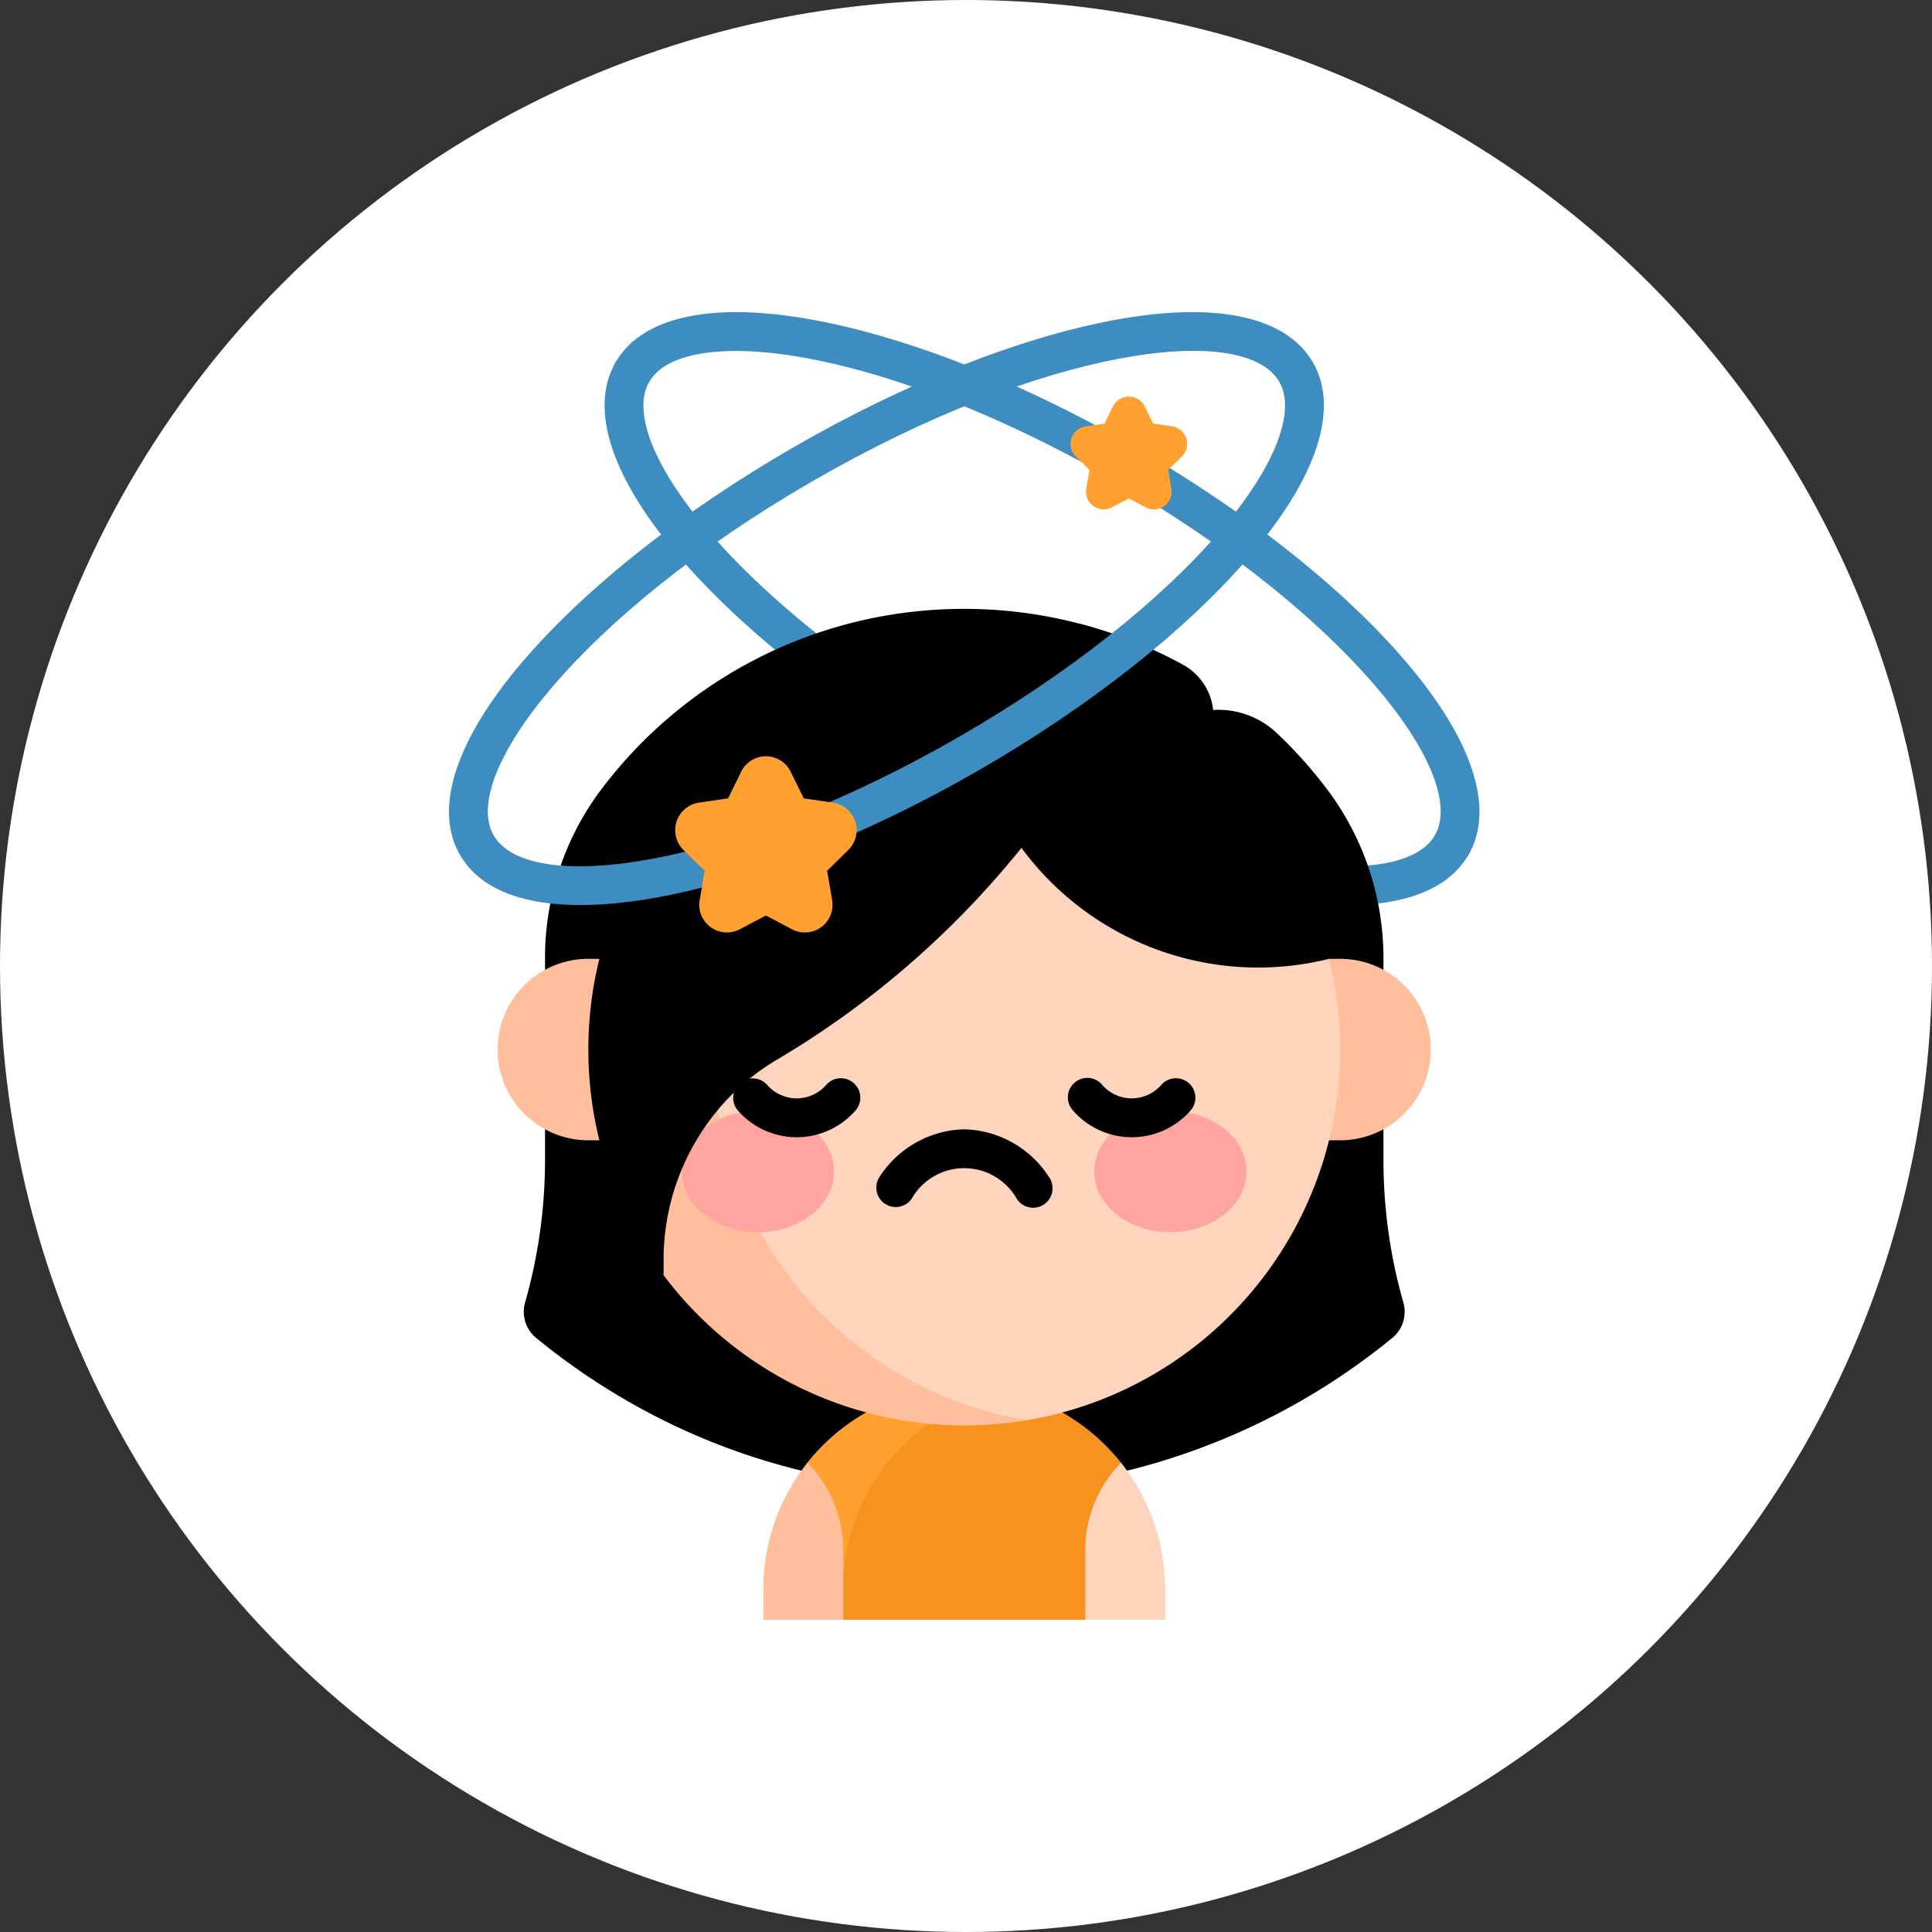 <svg xmlns="http://www.w3.org/2000/svg" width="181" height="181" viewBox="0 0 181 181">
  <rect x="0" y="0" width="181" height="181" fill="#333333" stroke="none"/>
  <g id="Grupo_1026567" data-name="Grupo 1026567" transform="translate(-1020 -2711)">
    <g id="Grupo_1004760" data-name="Grupo 1004760" transform="translate(0 1849)">
      <g id="Grupo_1004759" data-name="Grupo 1004759" transform="translate(621)">
        <circle id="Elipse_8399" data-name="Elipse 8399" cx="90.5" cy="90.5" r="90.5" transform="translate(399 862)" fill="#fff"/>
      </g>
    </g>
    <g id="Group_2_" data-name="Group (2)" transform="translate(1061.602 2740.241)">
      <path id="Trazado_716406" data-name="Trazado 716406" d="M111.537,52.587a1.821,1.821,0,0,0-2.488.667c-1.622,2.81-7.174,3.632-14.851,2.2-8.525-1.592-18.77-5.673-28.846-11.49S46.619,31.312,40.977,24.725c-5.08-5.932-7.144-11.15-5.522-13.96A1.821,1.821,0,1,0,32.3,8.943c-2.5,4.334-.4,10.78,5.91,18.151,5.9,6.893,14.9,14,25.32,20.021s21.078,10.25,30,11.917a40.5,40.5,0,0,0,7.368.753c5.592,0,9.512-1.6,11.307-4.711A1.822,1.822,0,0,0,111.537,52.587Z" transform="translate(-16.233 -4.233)" fill="#3d8dc0"/>
      <path id="Trazado_716407" data-name="Trazado 716407" d="M150.176,125.356a48.724,48.724,0,0,1-1.869-13.367V93.149a26.283,26.283,0,0,0-5.216-15.8,42.554,42.554,0,0,0-4.816-5.389,7.959,7.959,0,0,0-5.924-2.125,5.488,5.488,0,0,0-2.818-4.238,42.4,42.4,0,0,0-9.519-3.809H114.9v80.9a63.182,63.182,0,0,0,34.226-14.014A3.17,3.17,0,0,0,150.176,125.356Z" transform="translate(-60.301 -32.562)"/>
      <path id="Trazado_716408" data-name="Trazado 716408" d="M49.447,59.354A42.48,42.48,0,0,0,22.435,75.809a26.252,26.252,0,0,0-5.175,15.745v18.839a48.736,48.736,0,0,1-1.869,13.367,3.169,3.169,0,0,0,1.052,3.323c12.628,10.32,29,15.79,47.482,13.854v-77.8a29.534,29.534,0,0,0,3.59-2.935A42.861,42.861,0,0,0,49.447,59.354Z" transform="translate(-7.802 -30.967)"/>
      <path id="Trazado_716409" data-name="Trazado 716409" d="M89.875,213.168a18.675,18.675,0,0,0-12.935,2.051l-5.49,4.7L74.8,234.65H97.481l3.35-14.723a19.148,19.148,0,0,0-5.494-4.708A18.55,18.55,0,0,0,89.875,213.168Z" transform="translate(-37.406 -112.132)" fill="#f6921d"/>
      <path id="Trazado_716410" data-name="Trazado 716410" d="M86.137,212.793a18.573,18.573,0,0,0-9.2,2.426,19.069,19.069,0,0,0-5.49,4.7l3.345,14.73V231.78a18.994,18.994,0,0,1,15.08-18.611A18.67,18.67,0,0,0,86.137,212.793Z" transform="translate(-37.405 -112.133)" fill="#ffa031"/>
      <path id="Trazado_716411" data-name="Trazado 716411" d="M66.845,227.862a19,19,0,0,0-4.134,11.859v2.87H70.19v-6.514A11.7,11.7,0,0,0,66.845,227.862Z" transform="translate(-32.8 -120.073)" fill="#ffbf9d"/>
      <path id="Trazado_716412" data-name="Trazado 716412" d="M129.829,227.875a11.687,11.687,0,0,0-3.35,8.209V242.6h7.479v-2.871a19,19,0,0,0-4.13-11.853Z" transform="translate(-66.404 -120.08)" fill="#ffd4bd"/>
      <path id="Trazado_716413" data-name="Trazado 716413" d="M89.017,128.079H18.585a8.5,8.5,0,0,0,0,17H89.017a8.5,8.5,0,1,0,0-17Z" transform="translate(-5.069 -67.492)" fill="#ffbf9d"/>
      <path id="Trazado_716414" data-name="Trazado 716414" d="M42.148,85.677l-.729,1.432v39.773l.729,1.076a35.245,35.245,0,0,0,34.03,13.585V72.09A35.2,35.2,0,0,0,42.148,85.677Z" transform="translate(-21.581 -37.73)" fill="#ffbf9d"/>
      <path id="Trazado_716415" data-name="Trazado 716415" d="M82.148,72.637a35.21,35.21,0,0,0,0,69.454q1.7-.285,3.334-.728a35.222,35.222,0,0,0-3.334-68.727Z" transform="translate(-27.551 -38.276)" fill="#ffd4bd"/>
      <path id="Trazado_716416" data-name="Trazado 716416" d="M53.713,158.212c-3.937,0-7.129,2.542-7.129,5.677s3.192,5.677,7.129,5.677,7.129-2.542,7.129-5.677S57.65,158.212,53.713,158.212Z" transform="translate(-24.302 -83.371)" fill="#ffa49e"/>
      <path id="Trazado_716417" data-name="Trazado 716417" d="M135.4,158.212c-3.938,0-7.13,2.542-7.13,5.677s3.192,5.677,7.13,5.677,7.129-2.542,7.129-5.677S139.341,158.212,135.4,158.212Z" transform="translate(-67.349 -83.371)" fill="#ffa49e"/>
      <path id="Trazado_716418" data-name="Trazado 716418" d="M71.707,68H61.435l-31.4,31.4,11.188,11.187a21.441,21.441,0,0,1,5.539-4.712A84.762,84.762,0,0,0,69.677,86.023,27.526,27.526,0,0,0,98.5,96.42l1.981-1.981A37.727,37.727,0,0,0,71.707,68Z" transform="translate(-15.584 -35.833)"/>
      <path id="Trazado_716419" data-name="Trazado 716419" d="M62.215,66.469A37.7,37.7,0,0,0,26.051,93.633l1.981,1.981a35.492,35.492,0,0,0,0,17l.008,0-.006,0a35.071,35.071,0,0,0,6.016,12.642v-1.447a21.888,21.888,0,0,1,5.076-14.032A35.314,35.314,0,0,1,62.489,70.8,28.98,28.98,0,0,0,69.6,67.193,37.942,37.942,0,0,0,62.215,66.469Z" transform="translate(-13.482 -35.026)"/>
      <path id="Trazado_716420" data-name="Trazado 716420" d="M93.3,161.842a9.721,9.721,0,0,0-7.929,4.453,1.822,1.822,0,0,0,2.991,2.08,5.664,5.664,0,0,1,9.877,0,1.822,1.822,0,1,0,2.991-2.08A9.721,9.721,0,0,0,93.3,161.842Z" transform="translate(-44.571 -85.284)"/>
      <path id="Trazado_716421" data-name="Trazado 716421" d="M68.015,152.178a1.822,1.822,0,0,0-2.57.176,3.664,3.664,0,0,1-5.53,0,1.822,1.822,0,0,0-2.747,2.394,7.309,7.309,0,0,0,11.023,0A1.821,1.821,0,0,0,68.015,152.178Z" transform="translate(-29.644 -79.955)"/>
      <path id="Trazado_716422" data-name="Trazado 716422" d="M134.377,152.178a1.822,1.822,0,0,0-2.57.176,3.664,3.664,0,0,1-5.53,0,1.822,1.822,0,1,0-2.746,2.394,7.309,7.309,0,0,0,11.023,0A1.822,1.822,0,0,0,134.377,152.178Z" transform="translate(-64.614 -79.955)"/>
      <path id="Trazado_716423" data-name="Trazado 716423" d="M81.4,4.711C78.9.377,72.264-1.029,62.724.753c-8.921,1.666-19.575,5.9-30,11.917S13.308,25.8,7.4,32.691c-6.313,7.372-8.412,13.818-5.91,18.152,3.231,5.6,12.357,5.138,18.675,3.957,8.921-1.666,19.575-5.9,30-11.917s19.416-13.129,25.32-20.021C81.8,15.49,83.9,9.044,81.4,4.711ZM72.721,20.492c-5.642,6.587-14.3,13.419-24.374,19.236C26.664,52.247,7.927,54.7,4.649,49.022c-3.264-5.653,8.212-20.677,29.9-33.2,21.605-12.474,40.4-15,43.7-9.293C79.866,9.342,77.8,14.561,72.721,20.492Z" transform="translate(0 0)" fill="#3d8dc0"/>
      <path id="Trazado_716424" data-name="Trazado 716424" d="M60.037,92.308l-2.738-.4-1.224-2.495a2.582,2.582,0,0,0-4.64,0L50.21,91.908l-2.738.4a2.606,2.606,0,0,0-1.434,4.439l1.981,1.942-.468,2.742a2.59,2.59,0,0,0,3.754,2.743l2.449-1.295,2.449,1.295a2.59,2.59,0,0,0,3.754-2.743l-.468-2.742,1.981-1.942A2.606,2.606,0,0,0,60.037,92.308Z" transform="translate(-23.601 -46.353)" fill="#ffa031"/>
      <path id="Trazado_716425" data-name="Trazado 716425" d="M107.167,32.691c-5.9-6.893-14.9-14-25.32-20.021S60.769,2.42,51.847.754C42.307-1.028,35.675.377,33.173,4.711a1.821,1.821,0,1,0,3.155,1.822C37.95,3.722,43.5,2.9,51.179,4.334c8.526,1.593,18.77,5.673,28.846,11.491,21.685,12.52,33.16,27.544,29.9,33.2a1.821,1.821,0,1,0,3.155,1.821C115.579,46.509,113.48,40.063,107.167,32.691Z" transform="translate(-17.106 0)" fill="#3d8dc0"/>
      <path id="Trazado_716426" data-name="Trazado 716426" d="M133.052,19.52l-1.76-.256-.787-1.6a1.663,1.663,0,0,0-2.983,0l-.787,1.6-1.76.256a1.665,1.665,0,0,0-.922,2.839l1.273,1.242-.3,1.754a1.664,1.664,0,0,0,2.413,1.755l1.574-.828,1.574.828A1.663,1.663,0,0,0,133,25.355l-.3-1.754,1.273-1.242A1.664,1.664,0,0,0,133.052,19.52Z" transform="translate(-64.86 -8.822)" fill="#ffa031"/>
    </g>
  </g>
</svg>
